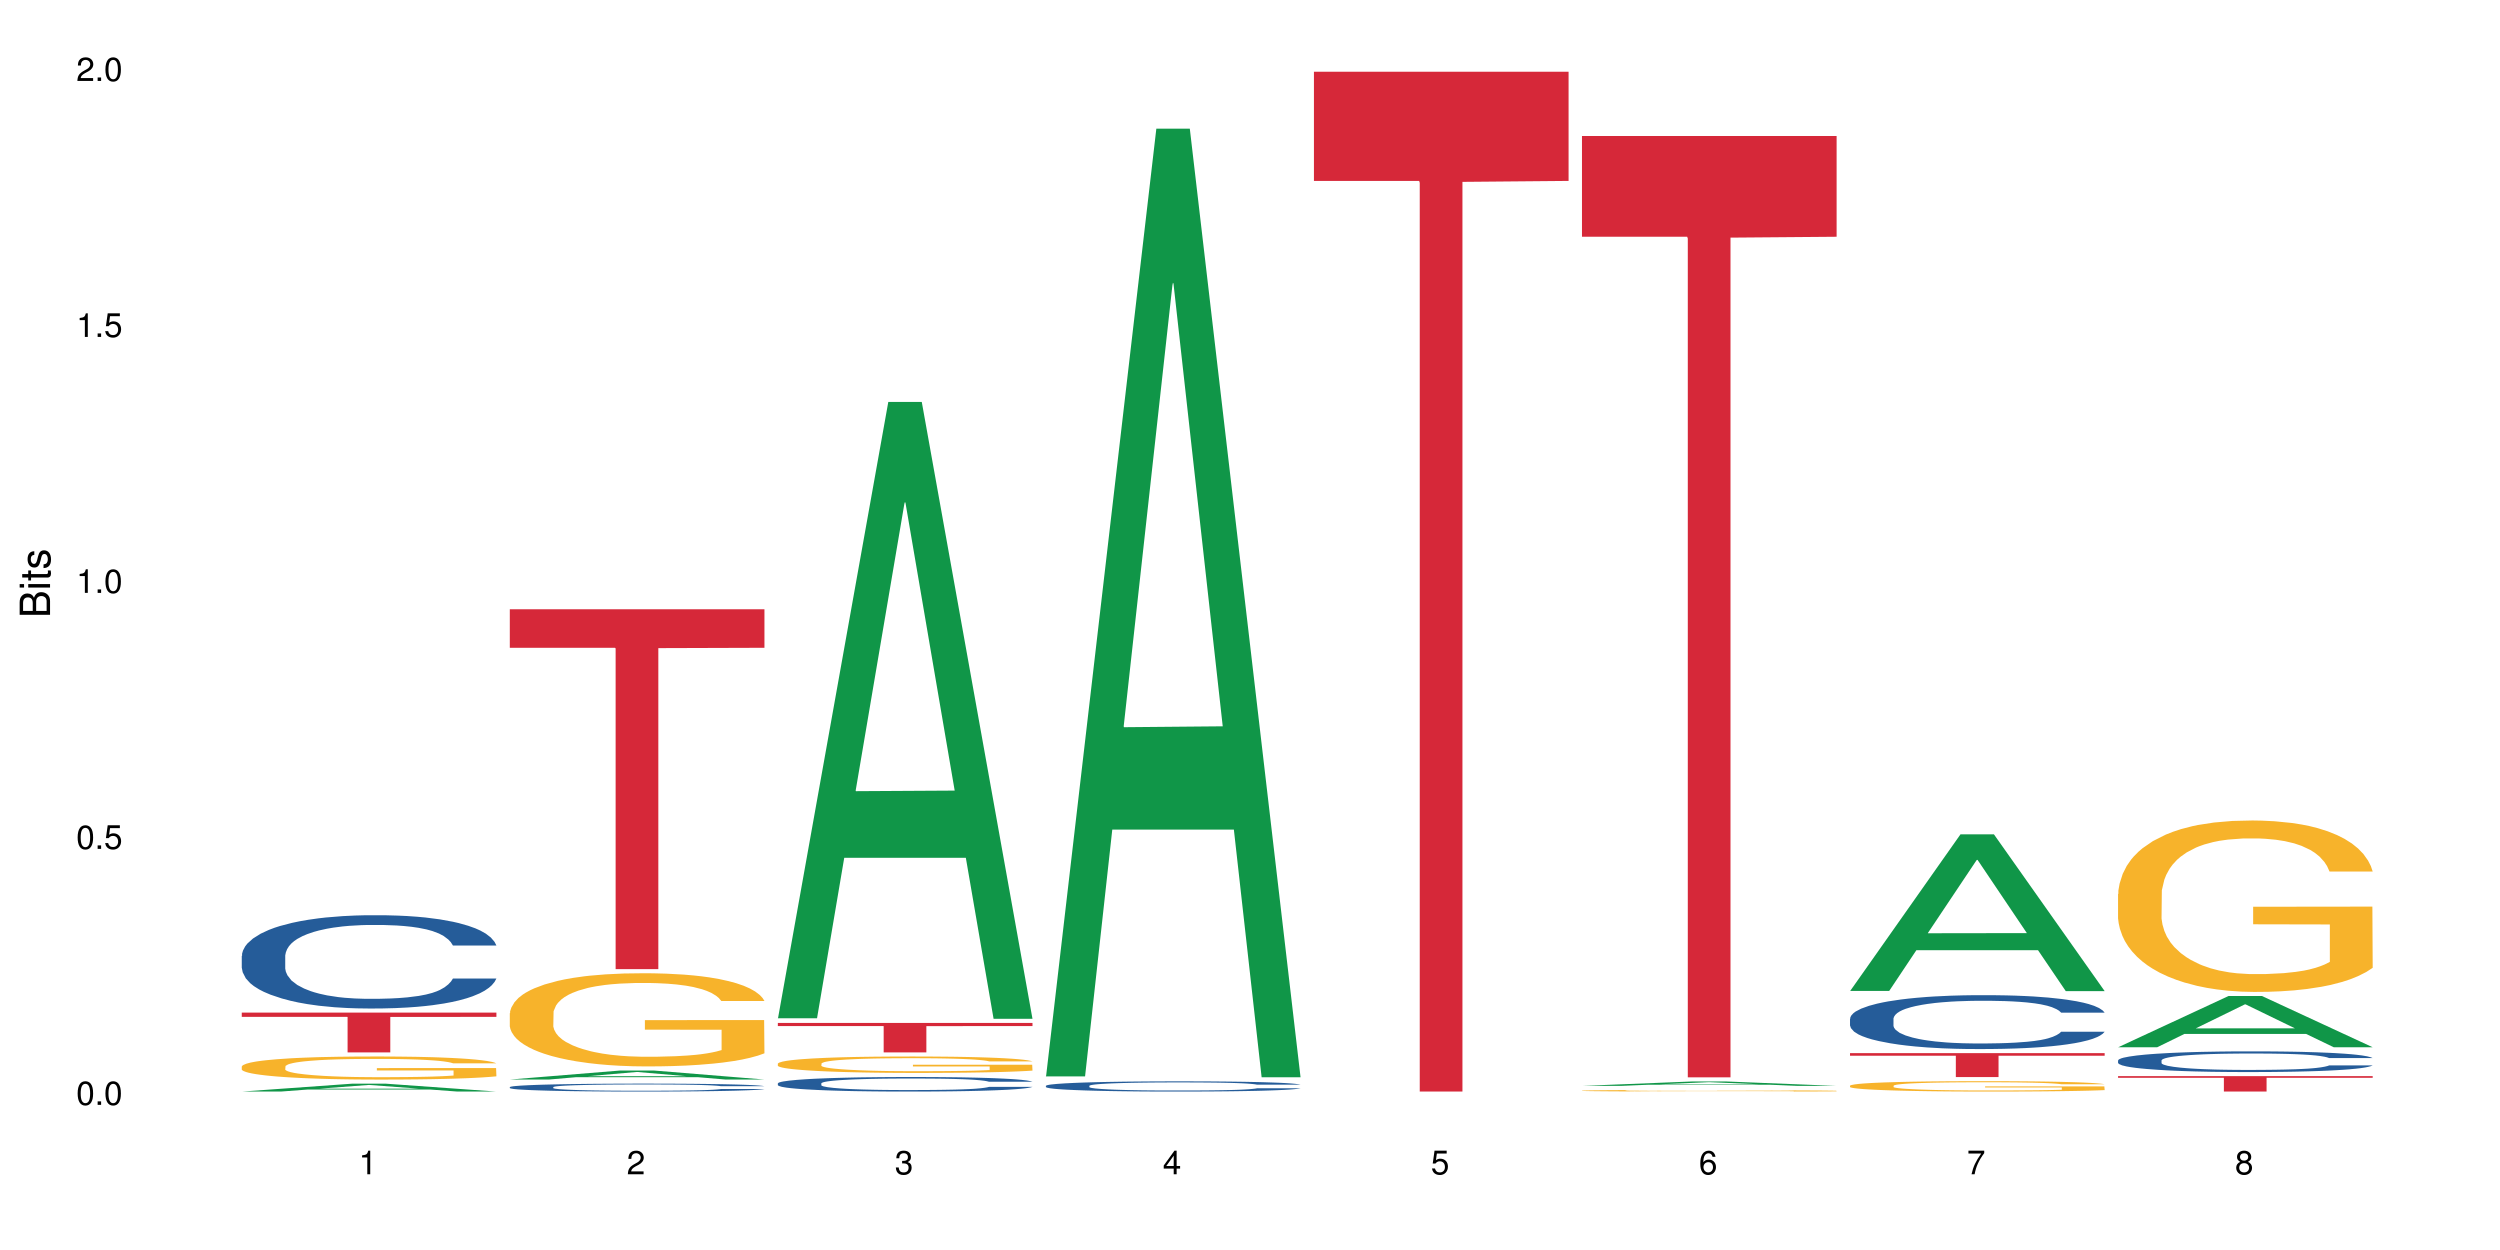 <?xml version="1.0" encoding="UTF-8"?>
<svg xmlns="http://www.w3.org/2000/svg" xmlns:xlink="http://www.w3.org/1999/xlink" width="720pt" height="360pt" viewBox="0 0 720 360" version="1.1">
<defs>
<g>
<symbol overflow="visible" id="glyph0-0">
<path style="stroke:none;" d=""/>
</symbol>
<symbol overflow="visible" id="glyph0-1">
<path style="stroke:none;" d="M 2.641 -6.797 C 2 -6.797 1.422 -6.531 1.078 -6.047 C 0.641 -5.453 0.406 -4.547 0.406 -3.297 C 0.406 -1 1.188 0.219 2.641 0.219 C 4.078 0.219 4.859 -1 4.859 -3.234 C 4.859 -4.562 4.656 -5.438 4.203 -6.047 C 3.844 -6.531 3.281 -6.797 2.641 -6.797 Z M 2.641 -6.047 C 3.547 -6.047 4 -5.125 4 -3.312 C 4 -1.375 3.562 -0.484 2.625 -0.484 C 1.734 -0.484 1.281 -1.422 1.281 -3.281 C 1.281 -5.141 1.734 -6.047 2.641 -6.047 Z M 2.641 -6.047 "/>
</symbol>
<symbol overflow="visible" id="glyph0-2">
<path style="stroke:none;" d="M 1.828 -1 L 0.828 -1 L 0.828 0 L 1.828 0 Z M 1.828 -1 "/>
</symbol>
<symbol overflow="visible" id="glyph0-3">
<path style="stroke:none;" d="M 4.562 -6.797 L 1.062 -6.797 L 0.547 -3.094 L 1.328 -3.094 C 1.719 -3.562 2.047 -3.734 2.578 -3.734 C 3.484 -3.734 4.062 -3.109 4.062 -2.094 C 4.062 -1.125 3.484 -0.531 2.578 -0.531 C 1.828 -0.531 1.375 -0.906 1.188 -1.672 L 0.328 -1.672 C 0.453 -1.109 0.547 -0.844 0.75 -0.594 C 1.125 -0.078 1.828 0.219 2.594 0.219 C 3.969 0.219 4.922 -0.781 4.922 -2.219 C 4.922 -3.562 4.031 -4.484 2.719 -4.484 C 2.25 -4.484 1.859 -4.359 1.469 -4.062 L 1.734 -5.969 L 4.562 -5.969 Z M 4.562 -6.797 "/>
</symbol>
<symbol overflow="visible" id="glyph0-4">
<path style="stroke:none;" d="M 2.484 -4.844 L 2.484 0 L 3.328 0 L 3.328 -6.797 L 2.766 -6.797 C 2.469 -5.75 2.281 -5.609 0.984 -5.453 L 0.984 -4.844 Z M 2.484 -4.844 "/>
</symbol>
<symbol overflow="visible" id="glyph0-5">
<path style="stroke:none;" d="M 4.859 -0.828 L 1.281 -0.828 C 1.359 -1.391 1.672 -1.75 2.5 -2.234 L 3.469 -2.75 C 4.406 -3.266 4.906 -3.969 4.906 -4.812 C 4.906 -5.375 4.672 -5.906 4.266 -6.266 C 3.859 -6.625 3.375 -6.797 2.719 -6.797 C 1.859 -6.797 1.219 -6.5 0.844 -5.922 C 0.609 -5.562 0.5 -5.125 0.484 -4.438 L 1.328 -4.438 C 1.359 -4.906 1.406 -5.188 1.531 -5.406 C 1.75 -5.812 2.188 -6.062 2.703 -6.062 C 3.469 -6.062 4.031 -5.516 4.031 -4.781 C 4.031 -4.25 3.719 -3.797 3.125 -3.438 L 2.234 -2.938 C 0.812 -2.141 0.406 -1.5 0.328 0 L 4.859 0 Z M 4.859 -0.828 "/>
</symbol>
<symbol overflow="visible" id="glyph0-6">
<path style="stroke:none;" d="M 2.125 -3.125 L 2.578 -3.125 C 3.516 -3.125 3.984 -2.703 3.984 -1.891 C 3.984 -1.031 3.469 -0.531 2.578 -0.531 C 1.656 -0.531 1.203 -0.984 1.156 -1.969 L 0.312 -1.969 C 0.344 -1.422 0.438 -1.078 0.609 -0.766 C 0.953 -0.109 1.625 0.219 2.547 0.219 C 3.953 0.219 4.859 -0.609 4.859 -1.906 C 4.859 -2.766 4.516 -3.25 3.703 -3.516 C 4.344 -3.766 4.656 -4.25 4.656 -4.938 C 4.656 -6.109 3.875 -6.797 2.578 -6.797 C 1.203 -6.797 0.484 -6.047 0.453 -4.609 L 1.297 -4.609 C 1.312 -5.016 1.344 -5.25 1.453 -5.453 C 1.641 -5.828 2.062 -6.062 2.594 -6.062 C 3.344 -6.062 3.797 -5.625 3.797 -4.906 C 3.797 -4.422 3.609 -4.141 3.25 -3.984 C 3.016 -3.891 2.719 -3.844 2.125 -3.844 Z M 2.125 -3.125 "/>
</symbol>
<symbol overflow="visible" id="glyph0-7">
<path style="stroke:none;" d="M 3.141 -1.625 L 3.141 0 L 3.984 0 L 3.984 -1.625 L 4.984 -1.625 L 4.984 -2.391 L 3.984 -2.391 L 3.984 -6.797 L 3.359 -6.797 L 0.266 -2.516 L 0.266 -1.625 Z M 3.141 -2.391 L 1 -2.391 L 3.141 -5.359 Z M 3.141 -2.391 "/>
</symbol>
<symbol overflow="visible" id="glyph0-8">
<path style="stroke:none;" d="M 4.781 -5.031 C 4.609 -6.141 3.891 -6.797 2.844 -6.797 C 2.094 -6.797 1.422 -6.438 1.031 -5.828 C 0.609 -5.172 0.406 -4.344 0.406 -3.094 C 0.406 -1.953 0.578 -1.234 0.984 -0.625 C 1.359 -0.078 1.953 0.219 2.703 0.219 C 3.984 0.219 4.922 -0.734 4.922 -2.078 C 4.922 -3.344 4.062 -4.234 2.844 -4.234 C 2.172 -4.234 1.641 -3.969 1.281 -3.469 C 1.281 -5.125 1.828 -6.047 2.797 -6.047 C 3.391 -6.047 3.797 -5.672 3.938 -5.031 Z M 2.734 -3.484 C 3.547 -3.484 4.062 -2.922 4.062 -2 C 4.062 -1.156 3.484 -0.531 2.703 -0.531 C 1.922 -0.531 1.328 -1.188 1.328 -2.047 C 1.328 -2.891 1.906 -3.484 2.734 -3.484 Z M 2.734 -3.484 "/>
</symbol>
<symbol overflow="visible" id="glyph0-9">
<path style="stroke:none;" d="M 4.984 -6.797 L 0.438 -6.797 L 0.438 -5.969 L 4.109 -5.969 C 2.5 -3.656 1.828 -2.234 1.328 0 L 2.219 0 C 2.594 -2.172 3.453 -4.047 4.984 -6.094 Z M 4.984 -6.797 "/>
</symbol>
<symbol overflow="visible" id="glyph0-10">
<path style="stroke:none;" d="M 3.75 -3.578 C 4.453 -4 4.688 -4.344 4.688 -4.984 C 4.688 -6.047 3.844 -6.797 2.641 -6.797 C 1.438 -6.797 0.594 -6.047 0.594 -4.984 C 0.594 -4.359 0.828 -4.016 1.516 -3.578 C 0.734 -3.203 0.359 -2.641 0.359 -1.891 C 0.359 -0.641 1.297 0.219 2.641 0.219 C 3.984 0.219 4.922 -0.641 4.922 -1.875 C 4.922 -2.641 4.531 -3.203 3.75 -3.578 Z M 2.641 -6.047 C 3.359 -6.047 3.812 -5.625 3.812 -4.969 C 3.812 -4.344 3.344 -3.922 2.641 -3.922 C 1.922 -3.922 1.453 -4.344 1.453 -4.984 C 1.453 -5.625 1.922 -6.047 2.641 -6.047 Z M 2.641 -3.203 C 3.484 -3.203 4.062 -2.672 4.062 -1.875 C 4.062 -1.062 3.484 -0.531 2.625 -0.531 C 1.797 -0.531 1.219 -1.078 1.219 -1.875 C 1.219 -2.672 1.797 -3.203 2.641 -3.203 Z M 2.641 -3.203 "/>
</symbol>
<symbol overflow="visible" id="glyph1-0">
<path style="stroke:none;" d=""/>
</symbol>
<symbol overflow="visible" id="glyph1-1">
<path style="stroke:none;" d="M 0 -0.953 L 0 -4.891 C 0 -5.719 -0.234 -6.344 -0.734 -6.797 C -1.188 -7.234 -1.812 -7.469 -2.5 -7.469 C -3.547 -7.469 -4.188 -7 -4.625 -5.875 C -4.984 -6.672 -5.641 -7.094 -6.531 -7.094 C -7.156 -7.094 -7.734 -6.859 -8.141 -6.391 C -8.562 -5.938 -8.75 -5.344 -8.75 -4.5 L -8.75 -0.953 Z M -4.984 -2.062 L -7.766 -2.062 L -7.766 -4.219 C -7.766 -4.844 -7.688 -5.203 -7.453 -5.5 C -7.219 -5.812 -6.859 -5.969 -6.375 -5.969 C -5.906 -5.969 -5.531 -5.812 -5.297 -5.5 C -5.062 -5.203 -4.984 -4.844 -4.984 -4.219 Z M -0.984 -2.062 L -4 -2.062 L -4 -4.781 C -4 -5.328 -3.859 -5.688 -3.578 -5.953 C -3.297 -6.219 -2.922 -6.359 -2.484 -6.359 C -2.062 -6.359 -1.688 -6.219 -1.406 -5.953 C -1.109 -5.688 -0.984 -5.328 -0.984 -4.781 Z M -0.984 -2.062 "/>
</symbol>
<symbol overflow="visible" id="glyph1-2">
<path style="stroke:none;" d="M -6.281 -1.797 L -6.281 -0.797 L 0 -0.797 L 0 -1.797 Z M -8.75 -1.797 L -8.75 -0.797 L -7.484 -0.797 L -7.484 -1.797 Z M -8.75 -1.797 "/>
</symbol>
<symbol overflow="visible" id="glyph1-3">
<path style="stroke:none;" d="M -6.281 -3.047 L -6.281 -2.016 L -8.016 -2.016 L -8.016 -1.016 L -6.281 -1.016 L -6.281 -0.172 L -5.469 -0.172 L -5.469 -1.016 L -0.719 -1.016 C -0.078 -1.016 0.281 -1.453 0.281 -2.234 C 0.281 -2.469 0.25 -2.719 0.188 -3.047 L -0.641 -3.047 C -0.609 -2.922 -0.594 -2.766 -0.594 -2.562 C -0.594 -2.141 -0.719 -2.016 -1.156 -2.016 L -5.469 -2.016 L -5.469 -3.047 Z M -6.281 -3.047 "/>
</symbol>
<symbol overflow="visible" id="glyph1-4">
<path style="stroke:none;" d="M -4.531 -5.25 C -5.766 -5.25 -6.469 -4.422 -6.469 -2.969 C -6.469 -1.516 -5.719 -0.562 -4.547 -0.562 C -3.562 -0.562 -3.094 -1.062 -2.734 -2.562 L -2.516 -3.484 C -2.344 -4.188 -2.094 -4.469 -1.625 -4.469 C -1.047 -4.469 -0.641 -3.875 -0.641 -3 C -0.641 -2.453 -0.797 -2 -1.062 -1.75 C -1.25 -1.594 -1.422 -1.531 -1.875 -1.469 L -1.875 -0.406 C -0.422 -0.453 0.281 -1.266 0.281 -2.922 C 0.281 -4.5 -0.5 -5.516 -1.719 -5.516 C -2.656 -5.516 -3.172 -4.984 -3.469 -3.734 L -3.703 -2.766 C -3.891 -1.953 -4.156 -1.609 -4.594 -1.609 C -5.172 -1.609 -5.547 -2.125 -5.547 -2.938 C -5.547 -3.75 -5.203 -4.172 -4.531 -4.203 Z M -4.531 -5.25 "/>
</symbol>
</g>
</defs>
<g id="surface86713">
<rect x="0" y="0" width="720" height="360" style="fill:rgb(100%,100%,100%);fill-opacity:1;stroke:none;"/>
<path style=" stroke:none;fill-rule:nonzero;fill:rgb(6.275%,58.824%,28.235%);fill-opacity:1;" d="M 69.629 314.367 L 69.707 314.367 L 101.441 312.098 L 111.078 312.098 L 142.965 314.371 L 131.762 314.371 L 123.77 313.777 L 88.746 313.777 L 80.91 314.367 L 69.629 314.367 L 92.117 313.531 L 120.559 313.531 L 106.375 312.469 L 106.219 312.469 L 106.062 312.473 L 92.039 313.531 L 92.117 313.531 Z M 69.629 314.367 "/>
<path style=" stroke:none;fill-rule:nonzero;fill:rgb(14.51%,36.078%,60%);fill-opacity:1;" d="M 69.629 275.285 L 69.719 275.258 L 69.719 274.672 L 69.988 273.738 L 70.613 272.559 L 71.238 271.75 L 72.848 270.301 L 75.086 268.898 L 77.41 267.82 L 79.109 267.18 L 80.629 266.691 L 84.117 265.781 L 86.355 265.316 L 88.77 264.898 L 91.719 264.48 L 93.867 264.234 L 98.695 263.844 L 102.273 263.672 L 105.047 263.598 L 111.039 263.598 L 114.613 263.695 L 117.207 263.816 L 120.07 264.016 L 122.484 264.234 L 126.688 264.777 L 130.445 265.465 L 132.145 265.855 L 134.828 266.617 L 136.883 267.352 L 138.316 267.992 L 139.926 268.898 L 141.355 270.004 L 142.43 271.258 L 142.965 272.312 L 130.445 272.312 L 129.82 271.332 L 129.102 270.57 L 127.762 269.562 L 126.422 268.852 L 124.543 268.141 L 122.844 267.672 L 120.516 267.207 L 118.461 266.91 L 116.312 266.691 L 114.258 266.543 L 110.32 266.395 L 105.762 266.395 L 104.062 266.445 L 100.574 266.641 L 98.695 266.812 L 96.012 267.156 L 94.133 267.477 L 91.898 267.969 L 90.379 268.383 L 88.5 269.023 L 87.16 269.586 L 85.637 270.398 L 84.742 271.012 L 83.938 271.699 L 83.223 272.508 L 82.688 273.367 L 82.328 274.277 L 82.148 275.16 L 82.148 278.965 L 82.328 279.852 L 82.777 280.883 L 83.938 282.379 L 85.637 283.68 L 87.605 284.711 L 89.484 285.449 L 90.559 285.793 L 91.988 286.184 L 94.223 286.676 L 97.445 287.168 L 99.32 287.363 L 102.184 287.559 L 105.137 287.656 L 109.07 287.656 L 112.559 287.559 L 114.883 287.438 L 117.297 287.242 L 120.605 286.824 L 122.664 286.43 L 124.453 285.965 L 125.793 285.496 L 126.688 285.105 L 128.031 284.344 L 129.102 283.508 L 129.906 282.648 L 130.445 281.816 L 142.965 281.816 L 142.43 282.797 L 141.625 283.754 L 140.82 284.465 L 139.566 285.324 L 138.137 286.086 L 136.078 286.945 L 134.379 287.512 L 132.145 288.125 L 130.086 288.59 L 127.852 289.008 L 124.543 289.5 L 122.395 289.746 L 120.07 289.965 L 117.297 290.164 L 113.809 290.336 L 110.055 290.434 L 106.566 290.457 L 102.809 290.406 L 100.035 290.309 L 96.371 290.09 L 91.809 289.648 L 88.5 289.18 L 85.906 288.715 L 83.672 288.223 L 81.168 287.559 L 77.945 286.48 L 75.98 285.645 L 74.637 284.957 L 73.117 284 L 72.043 283.141 L 70.793 281.766 L 69.898 280.023 L 69.629 278.672 Z M 69.629 275.285 "/>
<path style=" stroke:none;fill-rule:nonzero;fill:rgb(96.863%,70.196%,16.863%);fill-opacity:1;" d="M 69.629 307.117 L 69.719 307.109 L 69.719 306.988 L 70.078 306.715 L 70.973 306.34 L 72.133 306.027 L 73.387 305.785 L 74.191 305.656 L 75.531 305.477 L 76.695 305.344 L 79.645 305.07 L 83.402 304.812 L 85.461 304.703 L 87.785 304.602 L 91.094 304.484 L 92.613 304.441 L 97.266 304.348 L 102.543 304.285 L 108.355 304.266 L 111.039 304.273 L 114.703 304.297 L 119.711 304.363 L 122.574 304.426 L 124.809 304.484 L 127.137 304.566 L 129.996 304.688 L 132.68 304.832 L 134.828 304.977 L 136.973 305.16 L 138.762 305.355 L 140.281 305.566 L 141.625 305.82 L 142.43 306.035 L 142.965 306.246 L 130.535 306.246 L 129.82 306.035 L 129.016 305.871 L 127.672 305.672 L 126.332 305.523 L 124.988 305.41 L 122.484 305.25 L 120.34 305.152 L 117.656 305.07 L 115.062 305.016 L 112.109 304.977 L 110.32 304.965 L 105.582 304.965 L 101.289 305.008 L 98.785 305.059 L 96.996 305.105 L 94.492 305.195 L 92.973 305.27 L 92.078 305.316 L 89.395 305.508 L 87.605 305.676 L 86.621 305.793 L 85.371 305.973 L 84.477 306.137 L 83.492 306.379 L 82.953 306.562 L 82.238 306.977 L 82.148 308.07 L 82.418 308.301 L 82.953 308.551 L 83.672 308.77 L 84.742 309 L 85.816 309.176 L 87.695 309.41 L 89.305 309.57 L 90.559 309.672 L 92.973 309.836 L 93.957 309.891 L 96.281 310 L 98.695 310.086 L 101.648 310.16 L 103.883 310.195 L 107.461 310.227 L 112.02 310.227 L 117.387 310.188 L 120.785 310.141 L 123.109 310.094 L 124.633 310.051 L 126.508 309.984 L 127.852 309.922 L 129.102 309.855 L 130.625 309.754 L 130.625 308.301 L 108.535 308.293 L 108.535 307.613 L 142.875 307.609 L 142.965 309.984 L 141.086 310.148 L 138.762 310.305 L 136.527 310.426 L 134.199 310.531 L 130.891 310.645 L 128.207 310.719 L 124.094 310.805 L 120.34 310.859 L 116.402 310.895 L 112.914 310.914 L 108.801 310.918 L 105.137 310.906 L 101.199 310.871 L 98.07 310.82 L 95.207 310.762 L 92.344 310.68 L 88.77 310.555 L 86.441 310.449 L 84.027 310.324 L 81.613 310.172 L 79.469 310.008 L 78.035 309.879 L 76.605 309.734 L 75.086 309.551 L 73.652 309.344 L 72.582 309.156 L 71.598 308.945 L 70.883 308.742 L 70.164 308.469 L 69.809 308.25 L 69.629 308.062 Z M 69.629 307.117 "/>
<path style=" stroke:none;fill-rule:nonzero;fill:rgb(83.922%,15.686%,22.353%);fill-opacity:1;" d="M 69.629 291.637 L 142.965 291.637 L 142.965 292.863 L 112.402 292.875 L 112.402 303.086 L 100.105 303.086 L 100.105 292.883 L 99.926 292.863 L 69.629 292.863 Z M 69.629 291.637 "/>
<path style=" stroke:none;fill-rule:nonzero;fill:rgb(6.275%,58.824%,28.235%);fill-opacity:1;" d="M 146.824 310.906 L 146.902 310.902 L 178.637 308.309 L 188.273 308.309 L 220.16 310.906 L 208.957 310.906 L 200.965 310.23 L 165.941 310.23 L 158.109 310.906 L 146.824 310.906 L 169.312 309.949 L 197.754 309.945 L 183.57 308.734 L 183.414 308.73 L 183.258 308.738 L 169.234 309.945 L 169.312 309.949 Z M 146.824 310.906 "/>
<path style=" stroke:none;fill-rule:nonzero;fill:rgb(14.51%,36.078%,60%);fill-opacity:1;" d="M 146.824 313.082 L 146.914 313.078 L 146.914 313.027 L 147.184 312.949 L 147.809 312.848 L 148.434 312.781 L 150.043 312.656 L 152.281 312.539 L 154.605 312.445 L 156.305 312.391 L 157.824 312.352 L 161.312 312.273 L 163.551 312.234 L 165.965 312.199 L 168.914 312.164 L 171.062 312.141 L 175.891 312.109 L 179.469 312.094 L 182.242 312.086 L 188.234 312.086 L 191.812 312.098 L 194.406 312.105 L 197.266 312.121 L 199.68 312.141 L 203.883 312.188 L 207.641 312.246 L 209.34 312.281 L 212.023 312.344 L 214.078 312.406 L 215.512 312.461 L 217.121 312.539 L 218.551 312.633 L 219.625 312.738 L 220.16 312.828 L 207.641 312.828 L 207.016 312.746 L 206.301 312.68 L 204.957 312.594 L 203.617 312.535 L 201.738 312.473 L 200.039 312.434 L 197.715 312.395 L 195.656 312.371 L 193.512 312.352 L 191.453 312.34 L 187.52 312.324 L 182.957 312.324 L 181.258 312.328 L 177.77 312.348 L 175.891 312.359 L 173.207 312.391 L 171.332 312.418 L 169.094 312.457 L 167.574 312.496 L 165.695 312.547 L 164.355 312.598 L 162.836 312.664 L 161.941 312.719 L 161.137 312.777 L 160.418 312.844 L 159.883 312.918 L 159.523 312.996 L 159.348 313.07 L 159.348 313.395 L 159.523 313.469 L 159.973 313.559 L 161.137 313.684 L 162.836 313.793 L 164.801 313.883 L 166.68 313.945 L 167.754 313.973 L 169.184 314.008 L 171.418 314.051 L 174.641 314.09 L 176.516 314.109 L 179.379 314.125 L 182.332 314.133 L 186.266 314.133 L 189.754 314.125 L 192.078 314.113 L 194.492 314.098 L 197.805 314.062 L 199.859 314.027 L 201.648 313.988 L 202.988 313.949 L 203.883 313.914 L 205.227 313.852 L 206.301 313.781 L 207.105 313.707 L 207.641 313.637 L 220.16 313.637 L 219.625 313.719 L 218.82 313.801 L 218.016 313.863 L 216.762 313.934 L 215.332 314 L 213.273 314.07 L 211.574 314.121 L 209.34 314.172 L 207.281 314.211 L 205.047 314.246 L 201.738 314.289 L 199.59 314.309 L 197.266 314.328 L 194.492 314.344 L 191.004 314.359 L 187.25 314.367 L 183.762 314.371 L 180.004 314.367 L 177.234 314.359 L 173.566 314.34 L 169.004 314.301 L 165.695 314.262 L 163.102 314.223 L 160.867 314.18 L 158.363 314.125 L 155.145 314.031 L 153.176 313.961 L 151.832 313.902 L 150.312 313.82 L 149.238 313.75 L 147.988 313.633 L 147.094 313.484 L 146.824 313.367 Z M 146.824 313.082 "/>
<path style=" stroke:none;fill-rule:nonzero;fill:rgb(96.863%,70.196%,16.863%);fill-opacity:1;" d="M 146.824 291.789 L 146.914 291.762 L 146.914 291.273 L 147.273 290.172 L 148.168 288.652 L 149.328 287.402 L 150.582 286.422 L 151.387 285.906 L 152.727 285.172 L 153.891 284.633 L 156.844 283.527 L 160.598 282.5 L 162.656 282.059 L 164.98 281.641 L 168.289 281.176 L 169.809 281.004 L 174.461 280.613 L 179.738 280.367 L 185.551 280.293 L 188.234 280.316 L 191.898 280.414 L 196.91 280.684 L 199.77 280.93 L 202.008 281.176 L 204.332 281.492 L 207.195 281.984 L 209.875 282.574 L 212.023 283.16 L 214.168 283.895 L 215.957 284.68 L 217.477 285.539 L 218.82 286.566 L 219.625 287.426 L 220.16 288.281 L 207.73 288.281 L 207.016 287.426 L 206.211 286.762 L 204.867 285.953 L 203.527 285.367 L 202.184 284.902 L 199.68 284.262 L 197.535 283.871 L 194.852 283.527 L 192.258 283.309 L 189.305 283.16 L 187.52 283.113 L 182.777 283.113 L 178.484 283.285 L 175.98 283.48 L 174.191 283.676 L 171.688 284.043 L 170.168 284.336 L 169.273 284.531 L 166.59 285.293 L 164.801 285.98 L 163.816 286.445 L 162.566 287.18 L 161.672 287.844 L 160.688 288.82 L 160.152 289.559 L 159.434 291.223 L 159.348 295.637 L 159.613 296.566 L 160.152 297.57 L 160.867 298.453 L 161.941 299.387 L 163.012 300.098 L 164.891 301.051 L 166.5 301.688 L 167.754 302.105 L 170.168 302.77 L 171.152 302.988 L 173.477 303.43 L 175.891 303.773 L 178.844 304.066 L 181.078 304.215 L 184.656 304.336 L 189.219 304.336 L 194.582 304.188 L 197.98 303.992 L 200.309 303.797 L 201.828 303.625 L 203.707 303.355 L 205.047 303.109 L 206.301 302.84 L 207.82 302.426 L 207.82 296.566 L 185.73 296.543 L 185.73 293.797 L 220.07 293.773 L 220.16 303.355 L 218.285 304.02 L 215.957 304.656 L 213.723 305.145 L 211.398 305.562 L 208.086 306.027 L 205.406 306.32 L 201.289 306.664 L 197.535 306.887 L 193.598 307.031 L 190.113 307.105 L 185.996 307.129 L 182.332 307.082 L 178.395 306.934 L 175.266 306.738 L 172.402 306.492 L 169.543 306.176 L 165.965 305.66 L 163.641 305.242 L 161.223 304.727 L 158.809 304.117 L 156.664 303.453 L 155.23 302.938 L 153.801 302.352 L 152.281 301.617 L 150.852 300.781 L 149.777 300.023 L 148.793 299.164 L 148.078 298.355 L 147.363 297.254 L 147.004 296.371 L 146.824 295.609 Z M 146.824 291.789 "/>
<path style=" stroke:none;fill-rule:nonzero;fill:rgb(83.922%,15.686%,22.353%);fill-opacity:1;" d="M 146.824 175.465 L 220.16 175.465 L 220.16 186.562 L 189.598 186.66 L 189.598 279.113 L 177.301 279.113 L 177.301 186.754 L 177.121 186.562 L 146.824 186.562 Z M 146.824 175.465 "/>
<path style=" stroke:none;fill-rule:nonzero;fill:rgb(6.275%,58.824%,28.235%);fill-opacity:1;" d="M 224.02 293.258 L 224.098 293.09 L 255.832 115.75 L 265.469 115.75 L 297.355 293.422 L 286.152 293.422 L 278.16 247.043 L 243.141 247.043 L 235.305 293.258 L 224.02 293.258 L 246.508 227.859 L 274.949 227.691 L 260.77 144.777 L 260.609 144.609 L 260.453 145.113 L 246.43 227.691 L 246.508 227.859 Z M 224.02 293.258 "/>
<path style=" stroke:none;fill-rule:nonzero;fill:rgb(14.51%,36.078%,60%);fill-opacity:1;" d="M 224.02 312.004 L 224.109 312 L 224.109 311.906 L 224.379 311.762 L 225.004 311.578 L 225.633 311.453 L 227.242 311.227 L 229.477 311.008 L 231.801 310.84 L 233.5 310.738 L 235.023 310.66 L 238.508 310.52 L 240.746 310.449 L 243.16 310.383 L 246.113 310.316 L 248.258 310.277 L 253.086 310.219 L 256.664 310.191 L 259.438 310.18 L 265.43 310.18 L 269.008 310.195 L 271.602 310.215 L 274.461 310.246 L 276.875 310.277 L 281.082 310.363 L 284.836 310.469 L 286.535 310.531 L 289.219 310.652 L 291.277 310.766 L 292.707 310.863 L 294.316 311.008 L 295.746 311.18 L 296.82 311.375 L 297.355 311.539 L 284.836 311.539 L 284.211 311.387 L 283.496 311.266 L 282.152 311.109 L 280.812 311 L 278.934 310.887 L 277.234 310.816 L 274.91 310.742 L 272.852 310.695 L 270.707 310.66 L 268.648 310.641 L 264.715 310.617 L 260.152 310.617 L 258.453 310.625 L 254.965 310.652 L 253.086 310.68 L 250.406 310.734 L 248.527 310.785 L 246.289 310.859 L 244.77 310.926 L 242.891 311.027 L 241.551 311.113 L 240.031 311.242 L 239.137 311.336 L 238.332 311.445 L 237.613 311.57 L 237.078 311.703 L 236.723 311.848 L 236.543 311.984 L 236.543 312.578 L 236.723 312.715 L 237.168 312.875 L 238.332 313.109 L 240.031 313.312 L 241.996 313.473 L 243.875 313.59 L 244.949 313.645 L 246.379 313.703 L 248.617 313.781 L 251.836 313.855 L 253.715 313.887 L 256.574 313.918 L 259.527 313.934 L 263.461 313.934 L 266.949 313.918 L 269.273 313.898 L 271.691 313.867 L 275 313.805 L 277.055 313.742 L 278.844 313.668 L 280.188 313.598 L 281.082 313.535 L 282.422 313.418 L 283.496 313.285 L 284.301 313.152 L 284.836 313.023 L 297.355 313.023 L 296.82 313.176 L 296.016 313.324 L 295.211 313.438 L 293.957 313.57 L 292.527 313.688 L 290.473 313.824 L 288.773 313.91 L 286.535 314.008 L 284.48 314.078 L 282.242 314.145 L 278.934 314.223 L 276.789 314.258 L 274.461 314.293 L 271.691 314.324 L 268.203 314.352 L 264.445 314.367 L 260.957 314.371 L 257.203 314.363 L 254.43 314.348 L 250.762 314.312 L 246.199 314.246 L 242.891 314.172 L 240.297 314.098 L 238.062 314.023 L 235.559 313.918 L 232.34 313.75 L 230.371 313.621 L 229.031 313.512 L 227.508 313.363 L 226.438 313.23 L 225.184 313.016 L 224.289 312.742 L 224.02 312.531 Z M 224.02 312.004 "/>
<path style=" stroke:none;fill-rule:nonzero;fill:rgb(96.863%,70.196%,16.863%);fill-opacity:1;" d="M 224.02 306.297 L 224.109 306.293 L 224.109 306.207 L 224.469 306.012 L 225.363 305.742 L 226.523 305.523 L 227.777 305.352 L 228.582 305.262 L 229.926 305.129 L 231.086 305.035 L 234.039 304.84 L 237.793 304.66 L 239.852 304.582 L 242.176 304.508 L 245.484 304.426 L 247.004 304.395 L 251.656 304.328 L 256.934 304.285 L 262.746 304.27 L 265.43 304.277 L 269.098 304.293 L 274.105 304.34 L 276.965 304.383 L 279.203 304.426 L 281.527 304.484 L 284.391 304.57 L 287.074 304.672 L 289.219 304.777 L 291.367 304.906 L 293.152 305.043 L 294.676 305.195 L 296.016 305.375 L 296.82 305.527 L 297.355 305.68 L 284.926 305.68 L 284.211 305.527 L 283.406 305.41 L 282.062 305.27 L 280.723 305.164 L 279.383 305.082 L 276.875 304.969 L 274.73 304.902 L 272.047 304.84 L 269.453 304.801 L 266.504 304.777 L 264.715 304.77 L 259.973 304.77 L 255.68 304.797 L 253.176 304.832 L 251.387 304.867 L 248.883 304.934 L 247.363 304.984 L 246.469 305.02 L 243.785 305.152 L 241.996 305.273 L 241.016 305.355 L 239.762 305.484 L 238.867 305.602 L 237.883 305.773 L 237.348 305.902 L 236.633 306.195 L 236.543 306.973 L 236.809 307.137 L 237.348 307.316 L 238.062 307.473 L 239.137 307.637 L 240.207 307.762 L 242.086 307.93 L 243.695 308.039 L 244.949 308.113 L 247.363 308.23 L 248.348 308.27 L 250.672 308.348 L 253.086 308.406 L 256.039 308.461 L 258.273 308.484 L 261.852 308.508 L 266.414 308.508 L 271.777 308.48 L 275.176 308.445 L 277.504 308.414 L 279.023 308.383 L 280.902 308.336 L 282.242 308.293 L 283.496 308.242 L 285.016 308.172 L 285.016 307.137 L 262.926 307.133 L 262.926 306.652 L 297.27 306.645 L 297.355 308.336 L 295.48 308.453 L 293.152 308.562 L 290.918 308.648 L 288.594 308.723 L 285.285 308.805 L 282.602 308.855 L 278.488 308.918 L 274.73 308.957 L 270.797 308.98 L 267.309 308.996 L 263.195 309 L 259.527 308.992 L 255.59 308.965 L 252.461 308.93 L 249.598 308.887 L 246.738 308.832 L 243.16 308.742 L 240.836 308.668 L 238.422 308.578 L 236.004 308.469 L 233.859 308.352 L 232.43 308.262 L 230.996 308.156 L 229.477 308.027 L 228.047 307.883 L 226.973 307.746 L 225.988 307.598 L 225.273 307.453 L 224.559 307.258 L 224.199 307.105 L 224.02 306.969 Z M 224.02 306.297 "/>
<path style=" stroke:none;fill-rule:nonzero;fill:rgb(83.922%,15.686%,22.353%);fill-opacity:1;" d="M 224.02 294.602 L 297.355 294.602 L 297.355 295.512 L 266.793 295.52 L 266.793 303.09 L 254.496 303.09 L 254.496 295.527 L 254.316 295.512 L 224.02 295.512 Z M 224.02 294.602 "/>
<path style=" stroke:none;fill-rule:nonzero;fill:rgb(6.275%,58.824%,28.235%);fill-opacity:1;" d="M 301.219 309.996 L 301.297 309.738 L 333.027 37.047 L 342.664 37.047 L 374.555 310.25 L 363.348 310.25 L 355.355 238.934 L 320.336 238.934 L 312.5 309.996 L 301.219 309.996 L 323.703 209.434 L 352.145 209.176 L 337.965 81.68 L 337.809 81.426 L 337.648 82.195 L 323.625 209.176 L 323.703 209.434 Z M 301.219 309.996 "/>
<path style=" stroke:none;fill-rule:nonzero;fill:rgb(14.51%,36.078%,60%);fill-opacity:1;" d="M 301.219 312.711 L 301.305 312.707 L 301.305 312.641 L 301.574 312.539 L 302.199 312.41 L 302.828 312.324 L 304.438 312.164 L 306.672 312.012 L 308.996 311.895 L 310.695 311.824 L 312.219 311.77 L 315.707 311.668 L 317.941 311.617 L 320.355 311.574 L 323.309 311.527 L 325.453 311.5 L 330.285 311.457 L 333.859 311.438 L 336.633 311.43 L 342.625 311.43 L 346.203 311.441 L 348.797 311.453 L 351.656 311.477 L 354.074 311.5 L 358.277 311.559 L 362.031 311.633 L 363.73 311.676 L 366.414 311.762 L 368.473 311.84 L 369.902 311.91 L 371.512 312.012 L 372.945 312.133 L 374.016 312.27 L 374.555 312.383 L 362.031 312.383 L 361.406 312.277 L 360.691 312.195 L 359.348 312.082 L 358.008 312.004 L 356.129 311.926 L 354.43 311.875 L 352.105 311.824 L 350.047 311.793 L 347.902 311.77 L 345.844 311.754 L 341.91 311.738 L 337.348 311.738 L 335.648 311.742 L 332.16 311.762 L 330.285 311.781 L 327.602 311.82 L 325.723 311.855 L 323.484 311.91 L 321.965 311.953 L 320.086 312.023 L 318.746 312.086 L 317.227 312.176 L 316.332 312.242 L 315.527 312.316 L 314.812 312.406 L 314.273 312.5 L 313.918 312.598 L 313.738 312.695 L 313.738 313.113 L 313.918 313.211 L 314.363 313.324 L 315.527 313.488 L 317.227 313.629 L 319.195 313.742 L 321.07 313.824 L 322.145 313.859 L 323.574 313.902 L 325.812 313.957 L 329.031 314.012 L 330.91 314.031 L 333.77 314.055 L 336.723 314.062 L 340.656 314.062 L 344.145 314.055 L 346.473 314.039 L 348.887 314.02 L 352.195 313.973 L 354.25 313.93 L 356.039 313.879 L 357.383 313.828 L 358.277 313.785 L 359.617 313.703 L 360.691 313.609 L 361.496 313.516 L 362.031 313.426 L 374.555 313.426 L 374.016 313.531 L 373.211 313.637 L 372.406 313.715 L 371.156 313.809 L 369.723 313.891 L 367.668 313.984 L 365.969 314.047 L 363.73 314.117 L 361.676 314.168 L 359.438 314.211 L 356.129 314.266 L 353.984 314.293 L 351.656 314.316 L 348.887 314.34 L 345.398 314.355 L 341.641 314.367 L 338.152 314.371 L 334.398 314.367 L 331.625 314.355 L 327.957 314.332 L 323.398 314.281 L 320.086 314.23 L 317.496 314.18 L 315.258 314.125 L 312.754 314.055 L 309.535 313.934 L 307.566 313.844 L 306.227 313.77 L 304.707 313.664 L 303.633 313.57 L 302.379 313.418 L 301.484 313.227 L 301.219 313.082 Z M 301.219 312.711 "/>
<path style=" stroke:none;fill-rule:nonzero;fill:rgb(83.922%,15.686%,22.353%);fill-opacity:1;" d="M 378.414 20.664 L 451.75 20.664 L 451.75 52.102 L 421.184 52.379 L 421.184 314.371 L 408.887 314.371 L 408.887 52.652 L 408.711 52.102 L 378.414 52.102 Z M 378.414 20.664 "/>
<path style=" stroke:none;fill-rule:nonzero;fill:rgb(6.275%,58.824%,28.235%);fill-opacity:1;" d="M 455.609 312.734 L 455.688 312.734 L 487.418 311.461 L 497.055 311.461 L 528.945 312.734 L 517.742 312.734 L 509.75 312.402 L 474.727 312.402 L 466.891 312.734 L 455.609 312.734 L 478.094 312.266 L 506.535 312.266 L 492.355 311.668 L 492.199 311.668 L 492.043 311.672 L 478.016 312.266 L 478.094 312.266 Z M 455.609 312.734 "/>
<path style=" stroke:none;fill-rule:nonzero;fill:rgb(96.863%,70.196%,16.863%);fill-opacity:1;" d="M 455.609 314.109 L 455.699 314.109 L 455.699 314.102 L 456.055 314.082 L 456.949 314.059 L 458.113 314.035 L 459.367 314.02 L 460.172 314.012 L 461.512 313.996 L 462.676 313.988 L 465.625 313.969 L 469.383 313.953 L 471.438 313.945 L 473.766 313.938 L 477.074 313.93 L 478.594 313.926 L 483.246 313.922 L 488.52 313.918 L 494.336 313.914 L 497.016 313.914 L 500.684 313.918 L 505.691 313.922 L 508.555 313.926 L 510.789 313.93 L 513.117 313.934 L 515.977 313.945 L 518.66 313.953 L 520.805 313.965 L 522.953 313.977 L 524.742 313.988 L 526.262 314.004 L 527.605 314.02 L 528.41 314.035 L 528.945 314.051 L 516.516 314.051 L 515.797 314.035 L 514.992 314.023 L 513.652 314.012 L 512.309 314 L 510.969 313.992 L 508.465 313.98 L 506.316 313.977 L 503.637 313.969 L 501.043 313.965 L 498.09 313.965 L 496.301 313.961 L 491.562 313.961 L 487.27 313.965 L 484.766 313.969 L 482.977 313.973 L 480.473 313.977 L 478.953 313.984 L 475.375 314 L 473.586 314.012 L 472.602 314.02 L 471.348 314.031 L 470.457 314.043 L 469.473 314.059 L 468.934 314.07 L 468.219 314.102 L 468.129 314.176 L 468.398 314.191 L 468.934 314.207 L 469.648 314.223 L 470.723 314.238 L 471.797 314.25 L 473.676 314.266 L 475.285 314.277 L 476.535 314.285 L 478.953 314.297 L 479.934 314.301 L 482.262 314.309 L 484.676 314.312 L 487.625 314.32 L 489.863 314.32 L 493.441 314.324 L 498 314.324 L 503.367 314.32 L 506.766 314.316 L 509.09 314.312 L 510.609 314.312 L 512.488 314.305 L 513.832 314.301 L 515.082 314.297 L 516.602 314.289 L 516.602 314.191 L 494.512 314.191 L 494.512 314.145 L 528.855 314.145 L 528.945 314.305 L 527.066 314.316 L 524.742 314.328 L 522.508 314.336 L 520.18 314.344 L 516.871 314.352 L 514.188 314.355 L 510.074 314.363 L 506.316 314.367 L 502.383 314.367 L 498.895 314.371 L 491.113 314.371 L 487.18 314.367 L 484.051 314.363 L 478.324 314.355 L 474.746 314.344 L 472.422 314.34 L 470.008 314.328 L 467.594 314.32 L 465.445 314.309 L 464.016 314.301 L 462.586 314.289 L 461.066 314.277 L 459.633 314.262 L 458.559 314.25 L 457.578 314.234 L 456.859 314.223 L 456.145 314.203 L 455.789 314.188 L 455.609 314.176 Z M 455.609 314.109 "/>
<path style=" stroke:none;fill-rule:nonzero;fill:rgb(83.922%,15.686%,22.353%);fill-opacity:1;" d="M 455.609 39.164 L 528.945 39.164 L 528.945 68.184 L 498.383 68.438 L 498.383 310.281 L 486.086 310.281 L 486.086 68.691 L 485.906 68.184 L 455.609 68.184 Z M 455.609 39.164 "/>
<path style=" stroke:none;fill-rule:nonzero;fill:rgb(6.275%,58.824%,28.235%);fill-opacity:1;" d="M 532.805 285.395 L 532.883 285.352 L 564.617 240.293 L 574.254 240.293 L 606.141 285.438 L 594.938 285.438 L 586.945 273.652 L 551.922 273.652 L 544.086 285.395 L 532.805 285.395 L 555.293 268.777 L 583.734 268.734 L 569.551 247.668 L 569.395 247.629 L 569.238 247.754 L 555.215 268.734 L 555.293 268.777 Z M 532.805 285.395 "/>
<path style=" stroke:none;fill-rule:nonzero;fill:rgb(14.51%,36.078%,60%);fill-opacity:1;" d="M 532.805 293.367 L 532.895 293.352 L 532.895 293.012 L 533.164 292.473 L 533.789 291.793 L 534.414 291.324 L 536.023 290.488 L 538.262 289.68 L 540.586 289.055 L 542.285 288.688 L 543.805 288.402 L 547.293 287.879 L 549.527 287.609 L 551.945 287.367 L 554.895 287.125 L 557.043 286.984 L 561.871 286.758 L 565.449 286.66 L 568.223 286.617 L 574.215 286.617 L 577.789 286.672 L 580.383 286.742 L 583.246 286.859 L 585.66 286.984 L 589.863 287.297 L 593.621 287.695 L 595.32 287.922 L 598.004 288.359 L 600.059 288.785 L 601.492 289.156 L 603.102 289.68 L 604.531 290.316 L 605.605 291.039 L 606.141 291.648 L 593.621 291.648 L 592.996 291.082 L 592.277 290.645 L 590.938 290.062 L 589.598 289.652 L 587.719 289.238 L 586.02 288.969 L 583.691 288.699 L 581.637 288.531 L 579.488 288.402 L 577.434 288.316 L 573.496 288.234 L 568.938 288.234 L 567.238 288.262 L 563.75 288.375 L 561.871 288.473 L 559.188 288.672 L 557.309 288.855 L 555.074 289.141 L 553.555 289.383 L 551.676 289.75 L 550.336 290.078 L 548.812 290.543 L 547.918 290.898 L 547.113 291.297 L 546.398 291.766 L 545.863 292.262 L 545.504 292.785 L 545.324 293.297 L 545.324 295.492 L 545.504 296.004 L 545.953 296.598 L 547.113 297.465 L 548.812 298.215 L 550.781 298.812 L 552.66 299.238 L 553.734 299.434 L 555.164 299.66 L 557.398 299.945 L 560.617 300.23 L 562.496 300.344 L 565.359 300.457 L 568.309 300.512 L 572.246 300.512 L 575.734 300.457 L 578.059 300.387 L 580.473 300.273 L 583.781 300.031 L 585.84 299.805 L 587.629 299.535 L 588.969 299.266 L 589.863 299.039 L 591.207 298.598 L 592.277 298.117 L 593.082 297.621 L 593.621 297.137 L 606.141 297.137 L 605.605 297.707 L 604.801 298.258 L 603.996 298.668 L 602.742 299.164 L 601.312 299.605 L 599.254 300.102 L 597.555 300.43 L 595.32 300.781 L 593.262 301.051 L 591.027 301.293 L 587.719 301.578 L 585.57 301.719 L 583.246 301.848 L 580.473 301.961 L 576.984 302.059 L 573.23 302.117 L 569.742 302.129 L 565.984 302.102 L 563.211 302.043 L 559.547 301.918 L 554.984 301.66 L 551.676 301.391 L 549.082 301.121 L 546.848 300.84 L 544.344 300.457 L 541.121 299.832 L 539.156 299.352 L 537.812 298.953 L 536.293 298.398 L 535.219 297.902 L 533.969 297.109 L 533.074 296.102 L 532.805 295.324 Z M 532.805 293.367 "/>
<path style=" stroke:none;fill-rule:nonzero;fill:rgb(96.863%,70.196%,16.863%);fill-opacity:1;" d="M 532.805 312.66 L 532.895 312.656 L 532.895 312.602 L 533.254 312.48 L 534.145 312.309 L 535.309 312.168 L 536.562 312.059 L 537.367 312.004 L 538.707 311.922 L 539.871 311.859 L 542.82 311.738 L 546.578 311.625 L 548.637 311.574 L 550.961 311.527 L 554.27 311.477 L 555.789 311.457 L 560.441 311.414 L 565.715 311.387 L 571.531 311.379 L 574.215 311.379 L 577.879 311.391 L 582.887 311.422 L 585.75 311.449 L 587.984 311.477 L 590.312 311.512 L 593.172 311.566 L 595.855 311.633 L 598.004 311.695 L 600.148 311.777 L 601.938 311.867 L 603.457 311.961 L 604.801 312.078 L 605.605 312.172 L 606.141 312.27 L 593.711 312.27 L 592.996 312.172 L 592.188 312.098 L 590.848 312.008 L 589.508 311.941 L 588.164 311.891 L 585.66 311.82 L 583.516 311.777 L 580.832 311.738 L 578.238 311.715 L 575.285 311.695 L 573.496 311.691 L 568.758 311.691 L 564.465 311.711 L 561.961 311.734 L 560.172 311.754 L 557.668 311.797 L 556.148 311.828 L 555.254 311.852 L 552.57 311.934 L 550.781 312.012 L 549.797 312.062 L 548.547 312.145 L 547.652 312.219 L 546.668 312.328 L 546.129 312.41 L 545.414 312.598 L 545.324 313.09 L 545.594 313.191 L 546.129 313.305 L 546.848 313.402 L 547.918 313.508 L 548.992 313.586 L 550.871 313.691 L 552.48 313.766 L 553.734 313.809 L 556.148 313.883 L 557.133 313.91 L 559.457 313.957 L 561.871 313.996 L 564.824 314.027 L 567.059 314.047 L 570.637 314.059 L 575.195 314.059 L 580.562 314.043 L 583.961 314.02 L 586.285 314 L 587.809 313.98 L 589.684 313.949 L 591.027 313.922 L 592.277 313.891 L 593.801 313.848 L 593.801 313.191 L 571.707 313.191 L 571.707 312.883 L 606.051 312.879 L 606.141 313.949 L 604.262 314.023 L 601.938 314.094 L 599.703 314.148 L 597.375 314.195 L 594.066 314.246 L 591.383 314.281 L 587.27 314.32 L 583.516 314.344 L 579.578 314.359 L 576.09 314.367 L 571.977 314.371 L 568.309 314.363 L 564.375 314.348 L 561.246 314.328 L 558.383 314.301 L 555.52 314.266 L 551.945 314.207 L 549.617 314.16 L 547.203 314.102 L 544.789 314.035 L 542.645 313.961 L 541.211 313.902 L 539.781 313.836 L 538.262 313.754 L 536.828 313.664 L 535.758 313.578 L 534.773 313.48 L 534.059 313.391 L 533.34 313.27 L 532.984 313.172 L 532.805 313.086 Z M 532.805 312.66 "/>
<path style=" stroke:none;fill-rule:nonzero;fill:rgb(83.922%,15.686%,22.353%);fill-opacity:1;" d="M 532.805 303.309 L 606.141 303.309 L 606.141 304.047 L 575.578 304.055 L 575.578 310.199 L 563.281 310.199 L 563.281 304.059 L 563.102 304.047 L 532.805 304.047 Z M 532.805 303.309 "/>
<path style=" stroke:none;fill-rule:nonzero;fill:rgb(6.275%,58.824%,28.235%);fill-opacity:1;" d="M 610 301.605 L 610.078 301.59 L 641.812 286.855 L 651.449 286.855 L 683.336 301.617 L 672.133 301.617 L 664.141 297.766 L 629.117 297.766 L 621.285 301.605 L 610 301.605 L 632.488 296.172 L 660.93 296.156 L 646.746 289.266 L 646.59 289.254 L 646.434 289.297 L 632.41 296.156 L 632.488 296.172 Z M 610 301.605 "/>
<path style=" stroke:none;fill-rule:nonzero;fill:rgb(14.51%,36.078%,60%);fill-opacity:1;" d="M 610 305.387 L 610.09 305.383 L 610.09 305.254 L 610.359 305.047 L 610.984 304.785 L 611.609 304.605 L 613.219 304.285 L 615.457 303.973 L 617.781 303.734 L 619.48 303.594 L 621 303.484 L 624.488 303.281 L 626.727 303.18 L 629.141 303.086 L 632.09 302.992 L 634.238 302.938 L 639.066 302.852 L 642.645 302.812 L 645.418 302.797 L 651.41 302.797 L 654.988 302.82 L 657.578 302.848 L 660.441 302.891 L 662.855 302.938 L 667.059 303.059 L 670.816 303.211 L 672.516 303.297 L 675.199 303.465 L 677.254 303.629 L 678.688 303.773 L 680.297 303.973 L 681.727 304.219 L 682.801 304.496 L 683.336 304.73 L 670.816 304.73 L 670.191 304.512 L 669.477 304.344 L 668.133 304.121 L 666.793 303.961 L 664.914 303.805 L 663.215 303.699 L 660.891 303.598 L 658.832 303.531 L 656.688 303.484 L 654.629 303.449 L 650.695 303.418 L 646.133 303.418 L 644.434 303.43 L 640.945 303.473 L 639.066 303.512 L 636.383 303.586 L 634.508 303.656 L 632.27 303.766 L 630.75 303.859 L 628.871 304 L 627.531 304.125 L 626.008 304.305 L 625.117 304.441 L 624.309 304.594 L 623.594 304.773 L 623.059 304.965 L 622.699 305.164 L 622.523 305.363 L 622.523 306.207 L 622.699 306.402 L 623.148 306.629 L 624.309 306.961 L 626.008 307.25 L 627.977 307.48 L 629.855 307.641 L 630.93 307.719 L 632.359 307.805 L 634.594 307.914 L 637.816 308.023 L 639.691 308.066 L 642.555 308.109 L 645.508 308.133 L 649.441 308.133 L 652.93 308.109 L 655.254 308.082 L 657.668 308.039 L 660.977 307.949 L 663.035 307.859 L 664.824 307.758 L 666.164 307.652 L 667.059 307.566 L 668.402 307.398 L 669.477 307.211 L 670.281 307.023 L 670.816 306.836 L 683.336 306.836 L 682.801 307.055 L 681.996 307.266 L 681.191 307.426 L 679.938 307.617 L 678.508 307.785 L 676.449 307.977 L 674.75 308.102 L 672.516 308.234 L 670.457 308.34 L 668.223 308.434 L 664.914 308.539 L 662.766 308.594 L 660.441 308.645 L 657.668 308.688 L 654.18 308.727 L 650.426 308.746 L 646.938 308.754 L 643.18 308.742 L 640.41 308.719 L 636.742 308.672 L 632.18 308.574 L 628.871 308.469 L 626.277 308.367 L 624.043 308.258 L 621.539 308.109 L 618.316 307.871 L 616.352 307.688 L 615.008 307.535 L 613.488 307.32 L 612.414 307.129 L 611.164 306.824 L 610.27 306.438 L 610 306.141 Z M 610 305.387 "/>
<path style=" stroke:none;fill-rule:nonzero;fill:rgb(96.863%,70.196%,16.863%);fill-opacity:1;" d="M 610 257.449 L 610.09 257.402 L 610.09 256.5 L 610.449 254.473 L 611.344 251.676 L 612.504 249.375 L 613.758 247.57 L 614.562 246.625 L 615.902 245.273 L 617.066 244.281 L 620.016 242.25 L 623.773 240.355 L 625.832 239.547 L 628.156 238.777 L 631.465 237.922 L 632.984 237.605 L 637.637 236.887 L 642.914 236.434 L 648.727 236.297 L 651.41 236.344 L 655.074 236.523 L 660.086 237.02 L 662.945 237.473 L 665.184 237.922 L 667.508 238.508 L 670.367 239.41 L 673.051 240.492 L 675.199 241.574 L 677.344 242.926 L 679.133 244.371 L 680.652 245.949 L 681.996 247.844 L 682.801 249.422 L 683.336 251 L 670.906 251 L 670.191 249.422 L 669.387 248.203 L 668.043 246.715 L 666.703 245.633 L 665.359 244.777 L 662.855 243.605 L 660.711 242.883 L 658.027 242.25 L 655.434 241.844 L 652.48 241.574 L 650.695 241.484 L 645.953 241.484 L 641.66 241.801 L 639.156 242.16 L 637.367 242.523 L 634.863 243.199 L 633.344 243.738 L 632.449 244.102 L 629.766 245.496 L 627.977 246.762 L 626.992 247.617 L 625.742 248.969 L 624.848 250.188 L 623.863 251.992 L 623.328 253.344 L 622.609 256.41 L 622.523 264.527 L 622.789 266.242 L 623.328 268.09 L 624.043 269.715 L 625.117 271.426 L 626.188 272.734 L 628.066 274.492 L 629.676 275.664 L 630.93 276.434 L 633.344 277.648 L 634.328 278.055 L 636.652 278.867 L 639.066 279.5 L 642.02 280.039 L 644.254 280.309 L 647.832 280.535 L 652.395 280.535 L 657.758 280.266 L 661.156 279.902 L 663.484 279.543 L 665.004 279.227 L 666.883 278.73 L 668.223 278.281 L 669.477 277.785 L 670.996 277.02 L 670.996 266.242 L 648.906 266.195 L 648.906 261.145 L 683.246 261.102 L 683.336 278.73 L 681.457 279.949 L 679.133 281.121 L 676.898 282.023 L 674.574 282.789 L 671.262 283.648 L 668.582 284.188 L 664.465 284.82 L 660.711 285.227 L 656.773 285.496 L 653.285 285.633 L 649.172 285.676 L 645.508 285.586 L 641.57 285.316 L 638.441 284.953 L 635.578 284.504 L 632.719 283.918 L 629.141 282.969 L 626.816 282.203 L 624.398 281.258 L 621.984 280.129 L 619.84 278.91 L 618.406 277.965 L 616.977 276.883 L 615.457 275.531 L 614.027 273.996 L 612.953 272.598 L 611.969 271.02 L 611.254 269.531 L 610.539 267.504 L 610.18 265.879 L 610 264.48 Z M 610 257.449 "/>
<path style=" stroke:none;fill-rule:nonzero;fill:rgb(83.922%,15.686%,22.353%);fill-opacity:1;" d="M 610 309.934 L 683.336 309.934 L 683.336 310.406 L 652.773 310.41 L 652.773 314.371 L 640.477 314.371 L 640.477 310.418 L 640.297 310.406 L 610 310.406 Z M 610 309.934 "/>
<g style="fill:rgb(0%,0%,0%);fill-opacity:1;">
  <use xlink:href="#glyph0-1" x="21.957" y="318.198"/>
  <use xlink:href="#glyph0-2" x="27.291" y="318.198"/>
  <use xlink:href="#glyph0-1" x="29.958" y="318.198"/>
</g>
<g style="fill:rgb(0%,0%,0%);fill-opacity:1;">
  <use xlink:href="#glyph0-1" x="21.957" y="244.476"/>
  <use xlink:href="#glyph0-2" x="27.291" y="244.476"/>
  <use xlink:href="#glyph0-3" x="29.958" y="244.476"/>
</g>
<g style="fill:rgb(0%,0%,0%);fill-opacity:1;">
  <use xlink:href="#glyph0-4" x="21.957" y="170.753"/>
  <use xlink:href="#glyph0-2" x="27.291" y="170.753"/>
  <use xlink:href="#glyph0-1" x="29.958" y="170.753"/>
</g>
<g style="fill:rgb(0%,0%,0%);fill-opacity:1;">
  <use xlink:href="#glyph0-4" x="21.957" y="97.034"/>
  <use xlink:href="#glyph0-2" x="27.291" y="97.034"/>
  <use xlink:href="#glyph0-3" x="29.958" y="97.034"/>
</g>
<g style="fill:rgb(0%,0%,0%);fill-opacity:1;">
  <use xlink:href="#glyph0-5" x="21.957" y="23.312"/>
  <use xlink:href="#glyph0-2" x="27.291" y="23.312"/>
  <use xlink:href="#glyph0-1" x="29.958" y="23.312"/>
</g>
<g style="fill:rgb(0%,0%,0%);fill-opacity:1;">
  <use xlink:href="#glyph0-4" x="103.297" y="338.19"/>
</g>
<g style="fill:rgb(0%,0%,0%);fill-opacity:1;">
  <use xlink:href="#glyph0-5" x="180.492" y="338.19"/>
</g>
<g style="fill:rgb(0%,0%,0%);fill-opacity:1;">
  <use xlink:href="#glyph0-6" x="257.688" y="338.19"/>
</g>
<g style="fill:rgb(0%,0%,0%);fill-opacity:1;">
  <use xlink:href="#glyph0-7" x="334.887" y="338.19"/>
</g>
<g style="fill:rgb(0%,0%,0%);fill-opacity:1;">
  <use xlink:href="#glyph0-3" x="412.082" y="338.19"/>
</g>
<g style="fill:rgb(0%,0%,0%);fill-opacity:1;">
  <use xlink:href="#glyph0-8" x="489.277" y="338.19"/>
</g>
<g style="fill:rgb(0%,0%,0%);fill-opacity:1;">
  <use xlink:href="#glyph0-9" x="566.473" y="338.19"/>
</g>
<g style="fill:rgb(0%,0%,0%);fill-opacity:1;">
  <use xlink:href="#glyph0-10" x="643.668" y="338.19"/>
</g>
<g style="fill:rgb(0%,0%,0%);fill-opacity:1;">
  <use xlink:href="#glyph1-1" x="14.412" y="178.016"/>
  <use xlink:href="#glyph1-2" x="14.412" y="170.012"/>
  <use xlink:href="#glyph1-3" x="14.412" y="167.348"/>
  <use xlink:href="#glyph1-4" x="14.412" y="164.012"/>
</g>
</g>
</svg>
